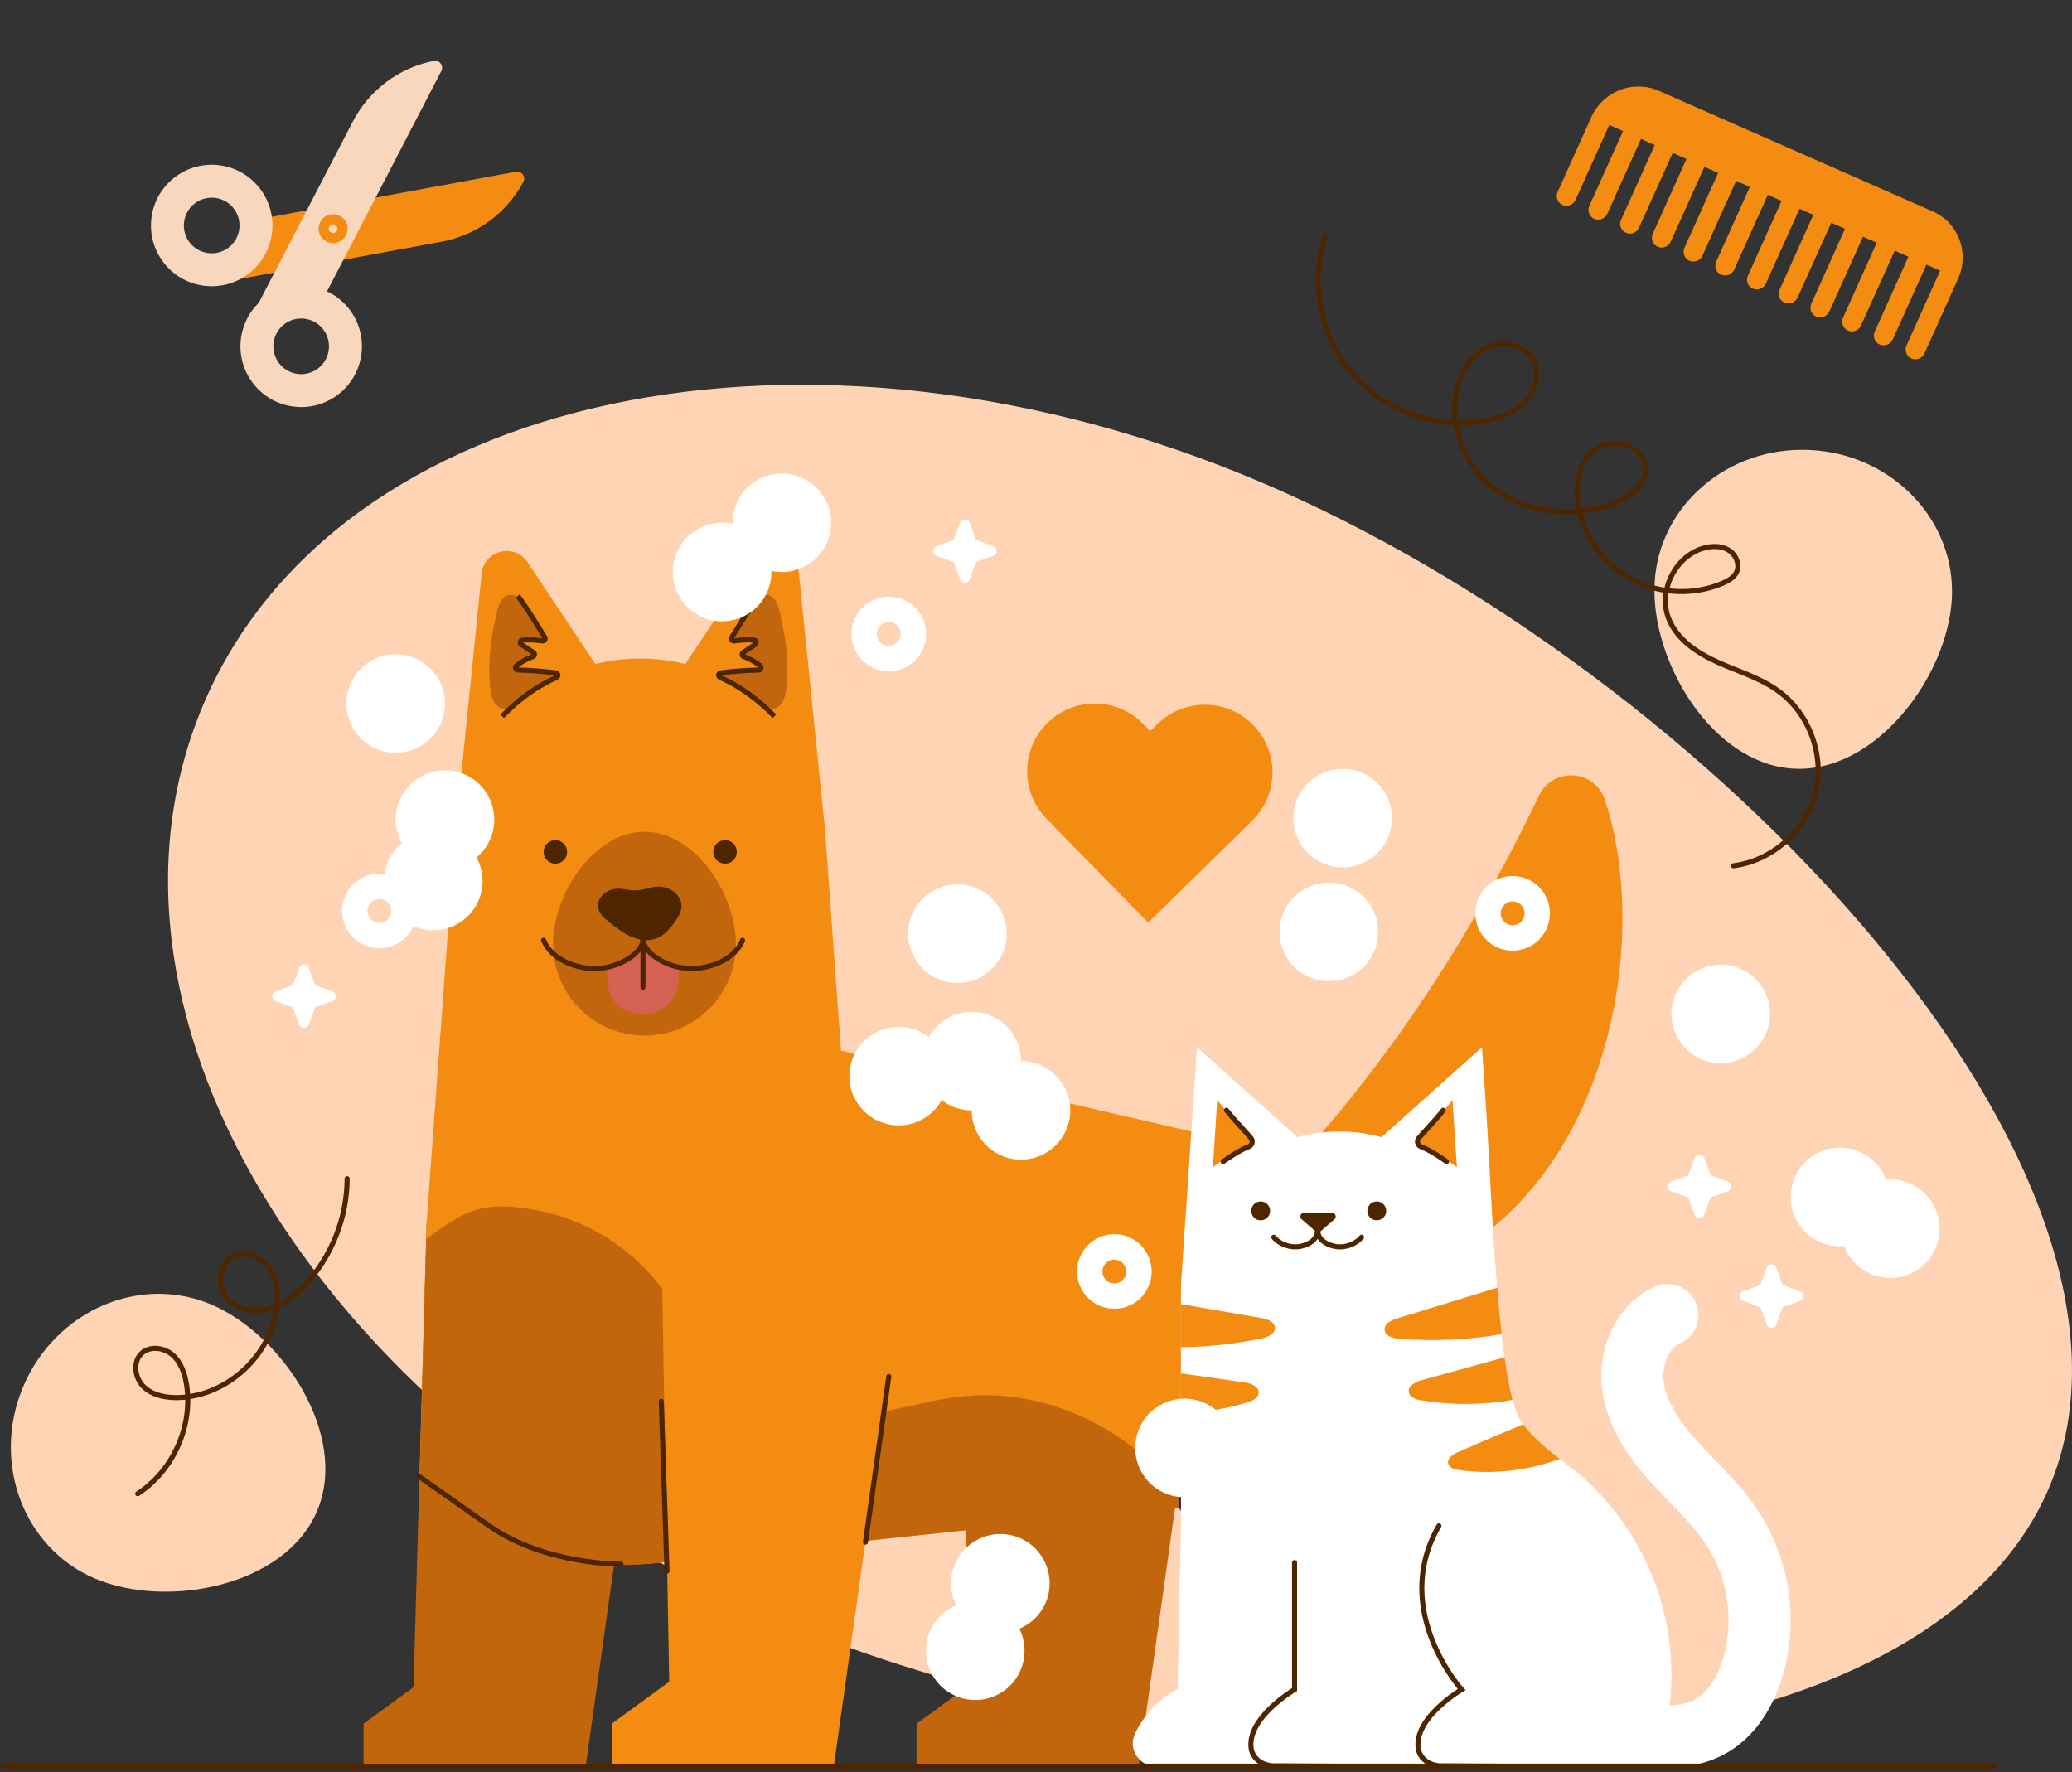 <svg width="408" height="349" viewBox="0 0 408 349" fill="none" xmlns="http://www.w3.org/2000/svg">
<rect x="0" y="0" width="408" height="349" fill="#333333" stroke="none"/>
<g clip-path="url(#clip0_31_2863)">
<path d="M41.58 256.865C27.471 250.879 10.899 258.11 4.585 273.004C-1.729 287.899 4.585 304.837 18.694 310.824C32.803 316.811 56.108 312.449 62.435 297.541C68.749 282.646 55.701 262.852 41.58 256.865Z" fill="#FFD4B4"/>
<path d="M384.341 117.848C385.14 102.534 372.682 89.447 356.517 88.609C340.351 87.77 326.61 99.495 325.81 114.809C325.011 130.122 337.09 150.519 353.255 151.358C369.42 152.196 383.542 133.149 384.341 117.848Z" fill="#FFD4B4"/>
<path d="M403.481 292.943C377.241 354.814 241.735 356.504 153.061 318.894C64.387 281.297 13.781 200.653 40.021 138.782C66.26 76.91 159.414 57.247 248.088 94.857C336.762 132.467 429.72 231.071 403.481 292.943Z" fill="#FFD4B4"/>
<path d="M246.765 142.764C241.617 137.511 233.18 137.419 227.927 142.567L226.499 143.969L225.098 142.541C219.949 137.288 211.513 137.196 206.26 142.345C201.007 147.493 200.915 155.929 206.063 161.183L207.465 162.61L207.439 162.637L226.093 181.671L246.569 161.602C251.822 156.453 251.913 148.017 246.765 142.764Z" fill="#F48C12"/>
<path d="M83.997 240.923L81.43 332.217L71.592 339.409V347.779H115.333L129.939 244.027C129.939 244.027 104.355 220.002 83.997 240.936V240.923Z" fill="#C1660C"/>
<path d="M189.715 242.874L190.317 332.23L180.479 339.422V347.792H224.22L238.826 244.04C238.826 244.04 210.085 221.954 189.715 242.887V242.874Z" fill="#C1660C"/>
<path d="M83.997 240.923H168.086L162.479 163.763C161.222 144.585 145.292 129.664 126.061 129.664C106.844 129.664 90.914 144.572 89.643 163.763L83.984 240.923H83.997Z" fill="#F48C12"/>
<path d="M140.458 167.746C140.458 169.03 141.493 170.065 142.777 170.065C144.061 170.065 145.096 169.03 145.096 167.746C145.096 166.462 144.061 165.427 142.777 165.427C141.493 165.427 140.458 166.462 140.458 167.746Z" fill="#4D2600"/>
<path d="M109.359 170.065C110.64 170.065 111.678 169.027 111.678 167.746C111.678 166.465 110.64 165.427 109.359 165.427C108.078 165.427 107.04 166.465 107.04 167.746C107.04 169.027 108.078 170.065 109.359 170.065Z" fill="#4D2600"/>
<path d="M108.914 185.916C108.914 195.859 116.97 203.915 126.913 203.915C136.856 203.915 144.912 195.859 144.912 185.916C144.912 175.973 136.856 163.777 126.913 163.777C116.97 163.777 108.914 175.973 108.914 185.916Z" fill="#C1660C"/>
<path d="M130.437 174.636C132.297 174.925 134.131 176.366 134.197 178.252C134.236 179.418 133.62 180.492 132.952 181.448C131.983 182.837 130.817 184.199 129.232 184.789C127.633 185.378 125.826 185.116 124.267 184.435C122.708 183.754 121.359 182.693 120.022 181.632C119.014 180.833 117.926 179.903 117.756 178.632C117.546 177.086 118.856 175.671 120.337 175.2C122.118 174.636 123.546 175.396 125.249 175.331C127.044 175.265 128.564 174.348 130.45 174.636H130.437Z" fill="#4D2600"/>
<path d="M131.511 135.9L148.292 110.708C150.873 106.844 156.873 108.337 157.331 112.962L162.493 163.777C162.493 163.777 138.585 164.589 131.524 135.9H131.511Z" fill="#F48C12"/>
<path d="M120.664 135.9L103.883 110.708C101.302 106.844 95.302 108.337 94.844 112.962L89.683 163.777C89.683 163.777 113.59 164.589 120.651 135.9H120.664Z" fill="#F48C12"/>
<path d="M119.603 190.409C119.564 191.666 119.538 192.937 119.76 194.182C119.983 195.426 120.468 196.644 121.319 197.574C122.158 198.478 123.297 199.055 124.489 199.369C126.114 199.788 127.869 199.736 129.428 199.12C130.987 198.505 132.323 197.286 132.991 195.754C133.725 194.09 133.659 192.217 133.581 190.409C132.271 189.976 130.961 189.531 129.756 188.863C128.55 188.182 127.45 187.239 126.821 186.02C126.743 186.033 126.651 186.046 126.572 186.06C124.909 188.3 122.367 189.99 119.603 190.422V190.409Z" fill="#D56153"/>
<path d="M146.222 185.143C144.677 189.007 139.633 190.854 135.755 190.71C133.345 190.619 130.961 189.806 128.996 188.418C126.965 187.003 126.022 184.946 126.468 182.444" stroke="#4D2600" stroke-miterlimit="10" stroke-linecap="round"/>
<path d="M107.04 185.143C108.586 189.007 113.63 190.854 117.507 190.71C119.918 190.619 122.302 189.806 124.267 188.418C126.297 187.003 127.241 184.946 126.795 182.444" stroke="#4D2600" stroke-miterlimit="10" stroke-linecap="round"/>
<path d="M126.612 194.378V186.073" stroke="#4D2600" stroke-miterlimit="10" stroke-linecap="round"/>
<path d="M144.624 132.625C145.345 132.533 146.026 132.35 146.733 132.205C147.598 132.022 148.384 132.284 149.248 132.205C149.772 132.166 149.943 131.537 149.51 131.236C148.777 130.738 147.978 130.345 147.244 129.847C146.825 129.559 146.078 129.022 146.366 128.38C146.511 128.04 147.375 127.686 147.69 127.503C147.821 127.424 147.899 127.319 147.938 127.214C148.03 127.201 148.135 127.188 148.227 127.175C148.882 127.07 148.607 126.075 147.952 126.179C146.589 126.389 145.07 126.52 143.773 125.983C144.559 124.228 145.384 122.485 146.432 120.874C147.388 119.394 149.903 116.001 151.986 117.494C153.362 118.477 153.637 121.11 153.991 122.642C154.475 124.712 154.79 126.821 154.934 128.944C155.078 131.026 155.065 133.109 154.881 135.179C154.75 136.62 154.397 138.847 152.772 139.41C151.711 139.777 150.598 139.135 149.655 138.52C148.476 137.747 147.297 136.974 146.118 136.214C145.03 135.507 143.812 134.891 142.973 133.882C142.567 133.384 142.319 132.847 142.188 132.284C142.843 132.808 143.825 132.729 144.611 132.638L144.624 132.625Z" fill="#C1660C"/>
<path d="M149.419 117.337C148.305 118.726 145.502 123.193 144.1 125.498C143.89 125.839 144.179 126.258 144.572 126.206C145.869 126.009 147.179 125.957 148.489 126.048C148.934 126.088 149.078 126.664 148.711 126.913L146.353 128.459C146.026 128.668 146.091 129.166 146.458 129.297C147.624 129.703 148.711 130.319 149.681 131.092C150.034 131.367 149.851 131.93 149.406 131.93C146.903 131.983 144.414 132.179 141.925 132.494C141.454 132.559 141.362 133.188 141.794 133.384C145.816 135.179 149.432 137.878 152.497 141.048" stroke="#4D2600" stroke-miterlimit="10"/>
<path d="M106.752 132.625C106.031 132.533 105.35 132.35 104.643 132.205C103.778 132.022 102.992 132.284 102.128 132.205C101.604 132.166 101.433 131.537 101.866 131.236C102.599 130.738 103.398 130.345 104.132 129.847C104.551 129.559 105.298 129.022 105.023 128.38C104.879 128.04 104.014 127.686 103.7 127.503C103.569 127.424 103.49 127.319 103.451 127.214C103.359 127.201 103.254 127.188 103.162 127.175C102.507 127.07 102.783 126.075 103.438 126.179C104.8 126.389 106.32 126.52 107.616 125.983C106.83 124.228 106.005 122.485 104.957 120.874C104.001 119.394 101.486 116.001 99.403 117.494C98.027 118.477 97.752 121.11 97.398 122.642C96.914 124.712 96.599 126.821 96.455 128.944C96.311 131.026 96.324 133.109 96.508 135.179C96.639 136.62 96.992 138.847 98.617 139.41C99.678 139.777 100.791 139.135 101.735 138.52C102.914 137.747 104.093 136.974 105.272 136.214C106.359 135.507 107.577 134.891 108.416 133.882C108.822 133.384 109.071 132.847 109.202 132.284C108.547 132.808 107.564 132.729 106.778 132.638L106.752 132.625Z" fill="#C1660C"/>
<path d="M101.957 117.337C103.084 118.726 105.874 123.193 107.276 125.498C107.485 125.839 107.197 126.258 106.804 126.206C105.507 126.009 104.197 125.957 102.887 126.048C102.442 126.088 102.298 126.664 102.665 126.913L105.023 128.459C105.35 128.668 105.285 129.166 104.918 129.297C103.752 129.703 102.665 130.319 101.695 131.092C101.341 131.367 101.525 131.93 101.97 131.93C104.472 131.983 106.961 132.179 109.45 132.494C109.922 132.559 110.014 133.188 109.581 133.384C105.56 135.179 101.944 137.878 98.879 141.048" stroke="#4D2600" stroke-miterlimit="10"/>
<path d="M229.198 249.49L236.259 332.216L226.421 339.408V347.779H270.162L279.685 243.673C279.685 243.673 249.568 228.556 229.198 249.503V249.49Z" fill="#F48C12"/>
<path d="M82.609 290.768L93.089 298.157C103.595 305.571 116.407 308.99 129.219 307.785L231.333 296.847L237.346 296.283L254.219 326.806L272.009 327.592L279.057 250.512C317.151 235.355 325.26 184.553 315.972 157.397C313.942 151.476 305.767 151.004 303.056 156.65C284.925 194.562 264.646 218.522 256.053 227.757L165.623 206.889L84.01 240.923L83.932 243.962L82.622 290.755L82.609 290.768Z" fill="#F48C12"/>
<path d="M82.609 290.768L94.451 299.126C104.08 305.912 115.804 309.043 127.542 307.942L233.246 296.781C227.691 286.288 215.482 278.467 203.889 275.86C182.994 271.157 175.291 282.934 154.79 276.751C141.768 272.821 136.279 260.114 127.895 250.748C122.511 244.735 115.201 240.49 107.341 238.669C103.595 237.805 99.167 237.163 95.329 237.844C91.124 238.591 87.351 241.499 83.945 243.962L82.635 290.755L82.609 290.768Z" fill="#C1660C"/>
<path d="M130.214 243.582L131.773 331.142L120.455 339.409V347.779H164.196L178.802 244.027C178.802 244.027 150.572 222.648 130.201 243.582H130.214Z" fill="#F48C12"/>
<path d="M130.214 275.939L131.341 309.357" stroke="#4D2600" stroke-miterlimit="10" stroke-linecap="round"/>
<path d="M175.016 271.04C170.274 304.707 171.741 294.331 170.418 303.659" stroke="#4D2600" stroke-miterlimit="10" stroke-linecap="round"/>
<path d="M231.53 279.45L233.233 296.781" stroke="#28185E" stroke-width="2" stroke-miterlimit="10" stroke-linecap="round"/>
<path d="M276.043 240.15C276.043 240.15 280.314 245.311 279.122 252.804" stroke="#28185E" stroke-width="2" stroke-miterlimit="10" stroke-linecap="round"/>
<path d="M122.275 307.995C122.275 307.995 107.237 308.165 96.193 300.357L82.609 290.781" stroke="#4D2600" stroke-miterlimit="10" stroke-linecap="round"/>
<path d="M328.784 335.819C328.313 339.906 327.369 343.941 325.942 347.805H323.4L290.689 347.766L250.433 347.714H248.861L231.556 347.688C231.687 342.723 231.792 337.679 231.897 332.596C232.119 321.448 232.303 310.117 232.565 299.086H232.538V254.049C232.538 253.158 232.578 252.28 232.656 251.416L235.709 206.22L255.49 223.932C258.136 223.211 260.913 222.805 263.782 222.805C266.651 222.805 269.415 223.198 272.048 223.919L291.816 206.22C292.104 210.557 292.405 214.893 292.694 219.229C293.191 226.67 293.755 240.739 294.803 253.538C295.065 256.708 295.353 259.8 295.681 262.695C295.864 264.293 296.047 265.826 296.257 267.28C296.715 270.568 297.239 273.437 297.829 275.664C298.287 277.406 298.798 278.755 299.362 279.62C299.545 279.908 299.742 280.183 299.951 280.458C301.916 283.131 304.51 285.227 307.143 287.27C309.043 288.751 310.981 290.205 312.711 291.829C320.112 298.785 325.404 307.942 327.736 317.82C329.125 323.688 329.465 329.806 328.771 335.806L328.784 335.819Z" fill="white"/>
<path d="M275.533 263.625C274.288 263.52 272.716 263.074 272.638 261.83C272.559 260.651 273.935 259.97 275.061 259.629C281.651 257.599 288.24 255.581 294.829 253.551C295.091 256.721 295.379 259.813 295.707 262.708C289.052 263.847 282.266 264.162 275.546 263.625H275.533Z" fill="#F48C12"/>
<path d="M279.882 275.755C278.847 275.585 277.603 275.179 277.419 274.131C277.21 272.873 278.729 272.1 279.961 271.76C285.397 270.266 290.834 268.773 296.27 267.267C296.729 270.555 297.253 273.424 297.842 275.651C291.908 276.686 285.816 276.725 279.882 275.742V275.755Z" fill="#F48C12"/>
<path d="M307.156 287.27C300.842 289.589 293.965 290.375 287.297 289.471C286.419 289.353 285.384 289.052 285.174 288.2C284.912 287.165 286.065 286.392 287.035 285.96C291.318 284.074 295.628 282.227 299.951 280.445C301.916 283.117 304.51 285.213 307.143 287.257L307.156 287.27Z" fill="#F48C12"/>
<path d="M251.049 261.411C251.128 262.655 249.621 263.31 248.403 263.559C243.189 264.647 237.87 265.223 232.552 265.275V256.787C237.818 257.704 243.097 258.621 248.363 259.538C249.529 259.734 250.983 260.232 251.049 261.411Z" fill="#F48C12"/>
<path d="M247.852 274.236C247.813 275.284 246.621 275.847 245.612 276.149C241.368 277.419 236.966 278.153 232.539 278.336V270.424C236.704 271.013 240.857 271.616 245.023 272.205C246.28 272.389 247.892 272.952 247.839 274.236H247.852Z" fill="#F48C12"/>
<path d="M241.931 289.17C241.826 290.048 240.831 290.467 239.979 290.703C237.543 291.358 235.054 291.777 232.539 291.96V285.096C234.962 285.777 237.386 286.484 239.796 287.192C240.818 287.493 242.062 288.122 241.931 289.17Z" fill="#F48C12"/>
<path d="M248.245 240.294C249.273 240.294 250.106 239.461 250.106 238.433C250.106 237.406 249.273 236.573 248.245 236.573C247.218 236.573 246.385 237.406 246.385 238.433C246.385 239.461 247.218 240.294 248.245 240.294Z" fill="#4D2600"/>
<path d="M271.105 240.294C272.132 240.294 272.965 239.461 272.965 238.433C272.965 237.406 272.132 236.573 271.105 236.573C270.078 236.573 269.245 237.406 269.245 238.433C269.245 239.461 270.078 240.294 271.105 240.294Z" fill="#4D2600"/>
<path d="M262.289 238.8H256.8C256.118 238.8 255.804 239.652 256.315 240.097L259.053 242.468C259.328 242.704 259.747 242.704 260.022 242.468L262.76 240.097C263.284 239.652 262.957 238.8 262.275 238.8H262.289Z" fill="#4D2600"/>
<path d="M250.813 243.621C252.084 245.101 254.193 245.796 256.105 245.416C257.835 245.075 259.734 243.896 259.38 241.879" stroke="#4D2600" stroke-miterlimit="10" stroke-linecap="round"/>
<path d="M268.105 243.621C266.834 245.101 264.725 245.796 262.813 245.416C261.083 245.075 259.184 243.896 259.538 241.879" stroke="#4D2600" stroke-miterlimit="10" stroke-linecap="round"/>
<path d="M327.92 348.054C324.134 348.054 320.544 347.439 317.676 346.941C314.348 346.364 312.121 343.207 312.698 339.88C313.274 336.553 316.431 334.326 319.758 334.902C325.3 335.858 330.566 336.539 334.024 334.496C336.251 333.186 338.098 330.435 339.238 326.754C341.531 319.339 340.299 310.706 336.029 304.222C334.116 301.313 331.562 298.68 328.863 295.89C327.697 294.685 326.505 293.44 325.326 292.157C321.737 288.213 316.824 282.07 315.593 274.301C314.178 265.406 318.501 256.59 325.889 253.354C328.981 252.005 332.583 253.407 333.933 256.498C335.282 259.59 333.88 263.192 330.789 264.542C328.522 265.537 327.121 269.048 327.645 272.389C328.195 275.847 330.33 279.528 334.352 283.956C335.4 285.109 336.487 286.222 337.627 287.414C340.601 290.48 343.666 293.663 346.207 297.514C352.535 307.117 354.29 319.405 350.897 330.382C348.827 337.077 345.133 342.133 340.221 345.041C336.291 347.36 331.981 348.067 327.92 348.067V348.054Z" fill="white"/>
<path d="M248.887 347.806H227.6C224.22 347.806 222.019 344.242 223.552 341.216C224.312 339.71 225.242 338.308 226.251 337.103C228.674 334.208 232.015 332.112 235.669 331.169C243.084 329.269 247.983 340.194 248.9 347.792L248.887 347.806Z" fill="white"/>
<path d="M254.913 307.68V332.688C254.913 332.688 245.481 338.216 246.372 344.321C246.372 344.321 246.686 347.295 250.499 347.714L265.223 347.792" stroke="#4D2600" stroke-miterlimit="10" stroke-linecap="round"/>
<path d="M283.34 300.449C273.699 317.06 287.808 332.688 287.808 332.688C287.808 332.688 278.376 338.216 279.266 344.321C279.266 344.321 279.581 347.295 283.393 347.714L298.117 347.792" stroke="#4D2600" stroke-miterlimit="10" stroke-linecap="round"/>
<path d="M239.691 216.609C241.682 219.15 244.145 221.6 246.28 224.102C246.778 224.692 246.542 225.595 245.822 225.844C243.385 226.722 240.778 228.438 238.826 229.814" fill="#F48C12"/>
<path d="M241.512 218.626C242.966 220.473 244.735 222.255 246.32 224.089C246.804 224.652 246.582 225.53 245.887 225.792C244.119 226.486 242.259 227.718 240.857 228.713" stroke="#4D2600" stroke-miterlimit="10" stroke-linecap="round"/>
<path d="M286.013 216.609C284.021 219.15 281.559 221.6 279.423 224.102C278.925 224.692 279.161 225.595 279.882 225.844C282.318 226.722 284.938 228.438 286.877 229.814" fill="#F48C12"/>
<path d="M284.192 218.626C282.738 220.473 280.969 222.255 279.384 224.089C278.899 224.652 279.122 225.53 279.816 225.792C281.585 226.486 283.445 227.718 284.847 228.713" stroke="#4D2600" stroke-miterlimit="10" stroke-linecap="round"/>
<path d="M0.655 347.779H392.804" stroke="#4D2600" stroke-miterlimit="10" stroke-linecap="round"/>
<path d="M97.208 162.932C98.065 157.64 94.47 152.655 89.178 151.797C83.886 150.94 78.901 154.536 78.044 159.828C77.186 165.12 80.782 170.105 86.074 170.962C91.366 171.819 96.351 168.224 97.208 162.932Z" fill="white"/>
<path d="M94.768 175.719C96.004 170.502 92.777 165.271 87.56 164.035C82.344 162.799 77.113 166.026 75.877 171.243C74.641 176.46 77.868 181.69 83.084 182.927C88.301 184.163 93.532 180.936 94.768 175.719Z" fill="white"/>
<path d="M87.324 140.915C88.64 135.718 85.493 130.439 80.296 129.122C75.099 127.806 69.82 130.953 68.504 136.15C67.188 141.347 70.334 146.627 75.531 147.943C80.728 149.259 86.008 146.113 87.324 140.915Z" fill="white"/>
<path d="M186.662 211.893C186.662 217.251 182.313 221.6 176.955 221.6C171.597 221.6 167.248 217.251 167.248 211.893C167.248 206.535 171.597 202.186 176.955 202.186C182.313 202.186 186.662 206.535 186.662 211.893Z" fill="white"/>
<path d="M200.792 211.161C202.02 205.943 198.785 200.717 193.566 199.489C188.348 198.261 183.122 201.496 181.894 206.715C180.666 211.933 183.901 217.159 189.12 218.387C194.338 219.615 199.564 216.38 200.792 211.161Z" fill="white"/>
<path d="M210.492 220.882C211.728 215.665 208.501 210.434 203.285 209.198C198.068 207.962 192.837 211.189 191.601 216.405C190.365 221.622 193.592 226.853 198.809 228.089C204.025 229.325 209.256 226.098 210.492 220.882Z" fill="white"/>
<path d="M160.822 109.799C164.613 106.008 164.613 99.862 160.822 96.071C157.031 92.281 150.885 92.281 147.094 96.071C143.303 99.862 143.303 106.008 147.094 109.799C150.885 113.59 157.031 113.59 160.822 109.799Z" fill="white"/>
<path d="M198.229 183.846C198.229 189.204 193.88 193.553 188.522 193.553C183.164 193.553 178.815 189.204 178.815 183.846C178.815 178.488 183.164 174.139 188.522 174.139C193.88 174.139 198.229 178.488 198.229 183.846Z" fill="white"/>
<path d="M242.69 287.349C243.926 282.132 240.699 276.901 235.482 275.665C230.266 274.429 225.035 277.656 223.799 282.873C222.563 288.089 225.789 293.32 231.006 294.556C236.223 295.792 241.454 292.566 242.69 287.349Z" fill="white"/>
<path d="M268.537 190.357C272.328 186.567 272.328 180.42 268.537 176.629C264.746 172.839 258.6 172.839 254.809 176.629C251.018 180.42 251.018 186.567 254.809 190.357C258.6 194.148 264.746 194.148 268.537 190.357Z" fill="white"/>
<path d="M198.907 331.907C202.698 328.116 202.698 321.97 198.907 318.179C195.116 314.388 188.97 314.388 185.179 318.179C181.388 321.97 181.388 328.116 185.179 331.907C188.97 335.698 195.116 335.698 198.907 331.907Z" fill="white"/>
<path d="M206.429 313.999C207.665 308.783 204.438 303.552 199.222 302.316C194.005 301.08 188.774 304.307 187.538 309.523C186.302 314.74 189.529 319.971 194.745 321.207C199.962 322.443 205.193 319.216 206.429 313.999Z" fill="white"/>
<path d="M381.918 241.931C381.918 247.289 377.569 251.638 372.211 251.638C366.853 251.638 362.504 247.289 362.504 241.931C362.504 236.573 366.853 232.224 372.211 232.224C377.569 232.224 381.918 236.573 381.918 241.931Z" fill="white"/>
<path d="M366.01 244.669C370.967 242.627 373.33 236.953 371.288 231.996C369.245 227.039 363.572 224.676 358.615 226.718C353.658 228.76 351.295 234.434 353.337 239.391C355.379 244.348 361.053 246.711 366.01 244.669Z" fill="white"/>
<path d="M348.539 199.644C348.539 205.002 344.19 209.351 338.832 209.351C333.474 209.351 329.125 205.002 329.125 199.644C329.125 194.286 333.474 189.937 338.832 189.937C344.19 189.937 348.539 194.286 348.539 199.644Z" fill="white"/>
<path d="M271.252 167.963C275.043 164.172 275.043 158.026 271.252 154.235C267.461 150.444 261.315 150.444 257.524 154.235C253.733 158.026 253.733 164.172 257.524 167.963C261.315 171.753 267.461 171.753 271.252 167.963Z" fill="white"/>
<path d="M151.645 114.859C152.873 109.64 149.638 104.414 144.419 103.187C139.2 101.959 133.975 105.194 132.747 110.412C131.519 115.631 134.754 120.857 139.973 122.085C145.191 123.313 150.417 120.078 151.645 114.859Z" fill="white"/>
<path d="M179.863 124.83C179.863 127.516 177.689 129.677 175.016 129.677C172.344 129.677 170.169 127.503 170.169 124.83C170.169 122.158 172.344 119.983 175.016 119.983C177.689 119.983 179.863 122.158 179.863 124.83Z" stroke="white" stroke-width="5" stroke-miterlimit="10"/>
<path d="M219.425 255.215C222.102 255.215 224.272 253.044 224.272 250.368C224.272 247.691 222.102 245.521 219.425 245.521C216.748 245.521 214.578 247.691 214.578 250.368C214.578 253.044 216.748 255.215 219.425 255.215Z" stroke="white" stroke-width="5" stroke-miterlimit="10"/>
<path d="M74.709 184.213C77.386 184.213 79.556 182.042 79.556 179.366C79.556 176.689 77.386 174.519 74.709 174.519C72.032 174.519 69.862 176.689 69.862 179.366C69.862 182.042 72.032 184.213 74.709 184.213Z" stroke="white" stroke-width="5" stroke-miterlimit="10"/>
<path d="M302.702 179.85C302.702 182.536 300.527 184.697 297.855 184.697C295.183 184.697 293.008 182.523 293.008 179.85C293.008 177.178 295.183 175.003 297.855 175.003C300.527 175.003 302.702 177.178 302.702 179.85Z" stroke="white" stroke-width="5" stroke-miterlimit="10"/>
<path d="M340.221 232.656L336.841 231.412L335.596 228.032C335.269 227.141 334.024 227.141 333.697 228.032L332.452 231.412L329.072 232.656C328.182 232.984 328.182 234.228 329.072 234.556L332.452 235.8L333.697 239.18C334.024 240.071 335.269 240.071 335.596 239.18L336.841 235.8L340.221 234.556C341.111 234.228 341.111 232.984 340.221 232.656Z" fill="white"/>
<path d="M65.435 195.216L62.055 193.972L60.81 190.592C60.483 189.701 59.238 189.701 58.911 190.592L57.666 193.972L54.286 195.216C53.396 195.544 53.396 196.788 54.286 197.116L57.666 198.36L58.911 201.74C59.238 202.631 60.483 202.631 60.81 201.74L62.055 198.36L65.435 197.116C66.325 196.788 66.325 195.544 65.435 195.216Z" fill="white"/>
<path d="M195.57 107.551L192.19 106.307L190.946 102.927C190.618 102.036 189.374 102.036 189.046 102.927L187.802 106.307L184.422 107.551C183.531 107.879 183.531 109.123 184.422 109.451L187.802 110.695L189.046 114.075C189.374 114.966 190.618 114.966 190.946 114.075L192.19 110.695L195.57 109.451C196.461 109.123 196.461 107.879 195.57 107.551Z" fill="white"/>
<path d="M354.408 254.271L351.028 253.027L349.784 249.647C349.456 248.756 348.212 248.756 347.884 249.647L346.64 253.027L343.26 254.271C342.369 254.599 342.369 255.843 343.26 256.171L346.64 257.415L347.884 260.795C348.212 261.686 349.456 261.686 349.784 260.795L351.028 257.415L354.408 256.171C355.299 255.843 355.299 254.599 354.408 254.271Z" fill="white"/>
<path d="M260.913 46.505C257.874 55.649 259.996 66.312 266.284 73.609C272.585 80.906 282.83 84.548 292.314 82.871C295.327 82.347 298.366 81.233 300.436 78.993C302.506 76.753 303.331 73.164 301.733 70.557C300.03 67.793 296.074 67.02 293.1 68.317C290.126 69.614 288.122 72.548 287.166 75.653C284.834 83.172 288.279 91.831 294.633 96.482C300.986 101.132 309.711 101.905 317.165 99.39C320.597 98.237 324.265 95.643 324.042 92.028C323.767 87.731 317.505 85.949 314.086 88.569C310.667 91.189 309.986 96.18 310.929 100.385C312.252 106.281 316.3 111.494 321.671 114.245C327.042 116.996 333.644 117.232 339.199 114.848C340.299 114.376 341.439 113.734 341.95 112.647C342.67 111.114 341.793 109.163 340.339 108.298C338.884 107.433 337.037 107.473 335.413 107.944C329.859 109.542 326.479 116.354 328.562 121.752C330.16 125.891 334.168 128.564 338.203 130.385C342.238 132.205 346.6 133.463 350.177 136.07C356.334 140.537 359.36 148.908 357.46 156.27C355.574 163.632 348.893 169.527 341.347 170.471" stroke="#4D2600" stroke-miterlimit="10" stroke-linecap="round"/>
<path d="M27.117 294.122C34.034 289.641 37.964 280.956 36.759 272.808C36.431 270.594 35.698 268.328 34.021 266.834C32.357 265.341 29.567 264.948 27.916 266.454C26.069 268.131 26.528 271.393 28.349 273.122C30.169 274.838 32.855 275.284 35.344 275.192C44.881 274.812 53.514 266.729 54.522 257.232C54.811 254.52 54.483 251.599 52.833 249.437C51.182 247.276 47.933 246.189 45.588 247.59C43.021 249.136 42.706 253.132 44.58 255.477C46.466 257.808 49.872 258.516 52.78 257.782C55.688 257.049 58.151 255.097 60.182 252.896C65.356 247.302 68.343 239.717 68.356 232.093" stroke="#4D2600" stroke-miterlimit="10" stroke-linecap="round"/>
</g>
<g clip-path="url(#clip1_31_2863)">
<path d="M48.142 43.681L101.575 33.817C102.723 33.606 103.603 34.808 103.052 35.838C99.761 41.993 93.844 46.314 86.985 47.586L45.786 55.199L48.149 43.683L48.142 43.681Z" fill="#F48C12"/>
<path d="M46.089 41.144C47.888 43.573 47.376 47.01 44.946 48.809C42.516 50.608 39.08 50.096 37.28 47.666C35.481 45.236 35.993 41.8 38.423 40.001C40.853 38.201 44.289 38.714 46.089 41.144ZM51.3 37.286C47.367 31.975 39.876 30.856 34.573 34.791C29.262 38.724 28.145 46.208 32.078 51.518C36.011 56.829 43.495 57.947 48.805 54.013C54.116 50.08 55.234 42.596 51.3 37.286Z" fill="#F9D7BD"/>
<path d="M61.872 62.227L86.898 13.996C87.435 12.961 86.536 11.77 85.401 11.992C78.551 13.346 72.692 17.744 69.478 23.936L50.176 61.119L61.882 62.221L61.872 62.227Z" fill="#F9D7BD"/>
<path d="M66.773 46.458C67.561 45.805 67.67 44.633 67.017 43.846C66.365 43.058 65.192 42.948 64.405 43.601C63.617 44.254 63.507 45.426 64.16 46.214C64.813 47.001 65.985 47.111 66.773 46.458Z" stroke="#F48C12" stroke-width="2" stroke-miterlimit="10"/>
<path d="M63.708 64.933C65.507 67.363 64.994 70.799 62.565 72.599C60.135 74.398 56.699 73.886 54.899 71.456C53.1 69.026 53.612 65.59 56.042 63.791C58.472 61.991 61.908 62.504 63.708 64.933ZM68.919 61.076C64.986 55.765 57.495 54.645 52.192 58.581C46.881 62.514 45.764 69.997 49.697 75.308C53.63 80.619 61.121 81.738 66.424 77.803C71.735 73.87 72.853 66.386 68.919 61.076Z" fill="#F9D7BD"/>
</g>
<g clip-path="url(#clip2_31_2863)">
<path d="M380.57 41.622L326.617 17.873C321.577 15.658 315.638 17.977 313.346 23.064L306.716 37.79C306.273 38.775 306.703 39.922 307.68 40.353C308.657 40.785 309.81 40.334 310.252 39.349L316.882 24.615L319.591 25.807L312.961 40.533C312.519 41.519 312.948 42.665 313.925 43.096C314.902 43.528 316.055 43.077 316.497 42.092L323.127 27.365L325.836 28.556L319.206 43.283C318.764 44.268 319.193 45.414 320.17 45.846C321.147 46.277 322.3 45.826 322.743 44.841L329.372 30.115L332.081 31.306L325.452 46.032C325.009 47.018 325.439 48.164 326.415 48.595C327.392 49.027 328.545 48.576 328.988 47.591L335.617 32.864L338.326 34.055L331.697 48.782C331.254 49.767 331.684 50.913 332.661 51.345C333.637 51.776 334.79 51.326 335.233 50.34L341.862 35.614L344.571 36.805L337.942 51.532C337.499 52.517 337.929 53.663 338.906 54.094C339.882 54.526 341.035 54.075 341.478 53.09L348.107 38.363L350.816 39.555L344.187 54.281C343.744 55.266 344.174 56.413 345.151 56.844C346.128 57.276 347.28 56.825 347.723 55.84L354.352 41.113L357.061 42.304L350.432 57.031C349.989 58.016 350.419 59.162 351.396 59.594C352.373 60.025 353.525 59.574 353.968 58.589L360.597 43.862L363.307 45.054L356.677 59.78C356.234 60.766 356.664 61.912 357.641 62.343C358.618 62.775 359.77 62.324 360.213 61.339L366.843 46.612L369.552 47.803L362.922 62.53C362.479 63.515 362.909 64.661 363.886 65.093C364.863 65.524 366.016 65.073 366.458 64.088L373.088 49.362L375.797 50.553L369.167 65.279C368.725 66.265 369.154 67.411 370.131 67.842C371.108 68.274 372.261 67.823 372.703 66.838L379.333 52.111L382.042 53.302L375.413 68.029C374.97 69.014 375.399 70.16 376.376 70.592C377.353 71.023 378.506 70.573 378.949 69.587L385.578 54.861C387.87 49.774 385.637 43.856 380.596 41.634L380.57 41.622Z" fill="#F48C12"/>
</g>
<defs>
<clipPath id="clip0_31_2863">
<rect width="408" height="302.61" fill="white" transform="translate(0 45.85)"/>
</clipPath>
<clipPath id="clip1_31_2863">
<rect width="69.056" height="73.145" fill="white" transform="translate(88.973 88.526) rotate(-165)"/>
</clipPath>
<clipPath id="clip2_31_2863">
<rect width="79.91" height="53.71" fill="white" transform="translate(306.541 17.03)"/>
</clipPath>
</defs>
</svg>
